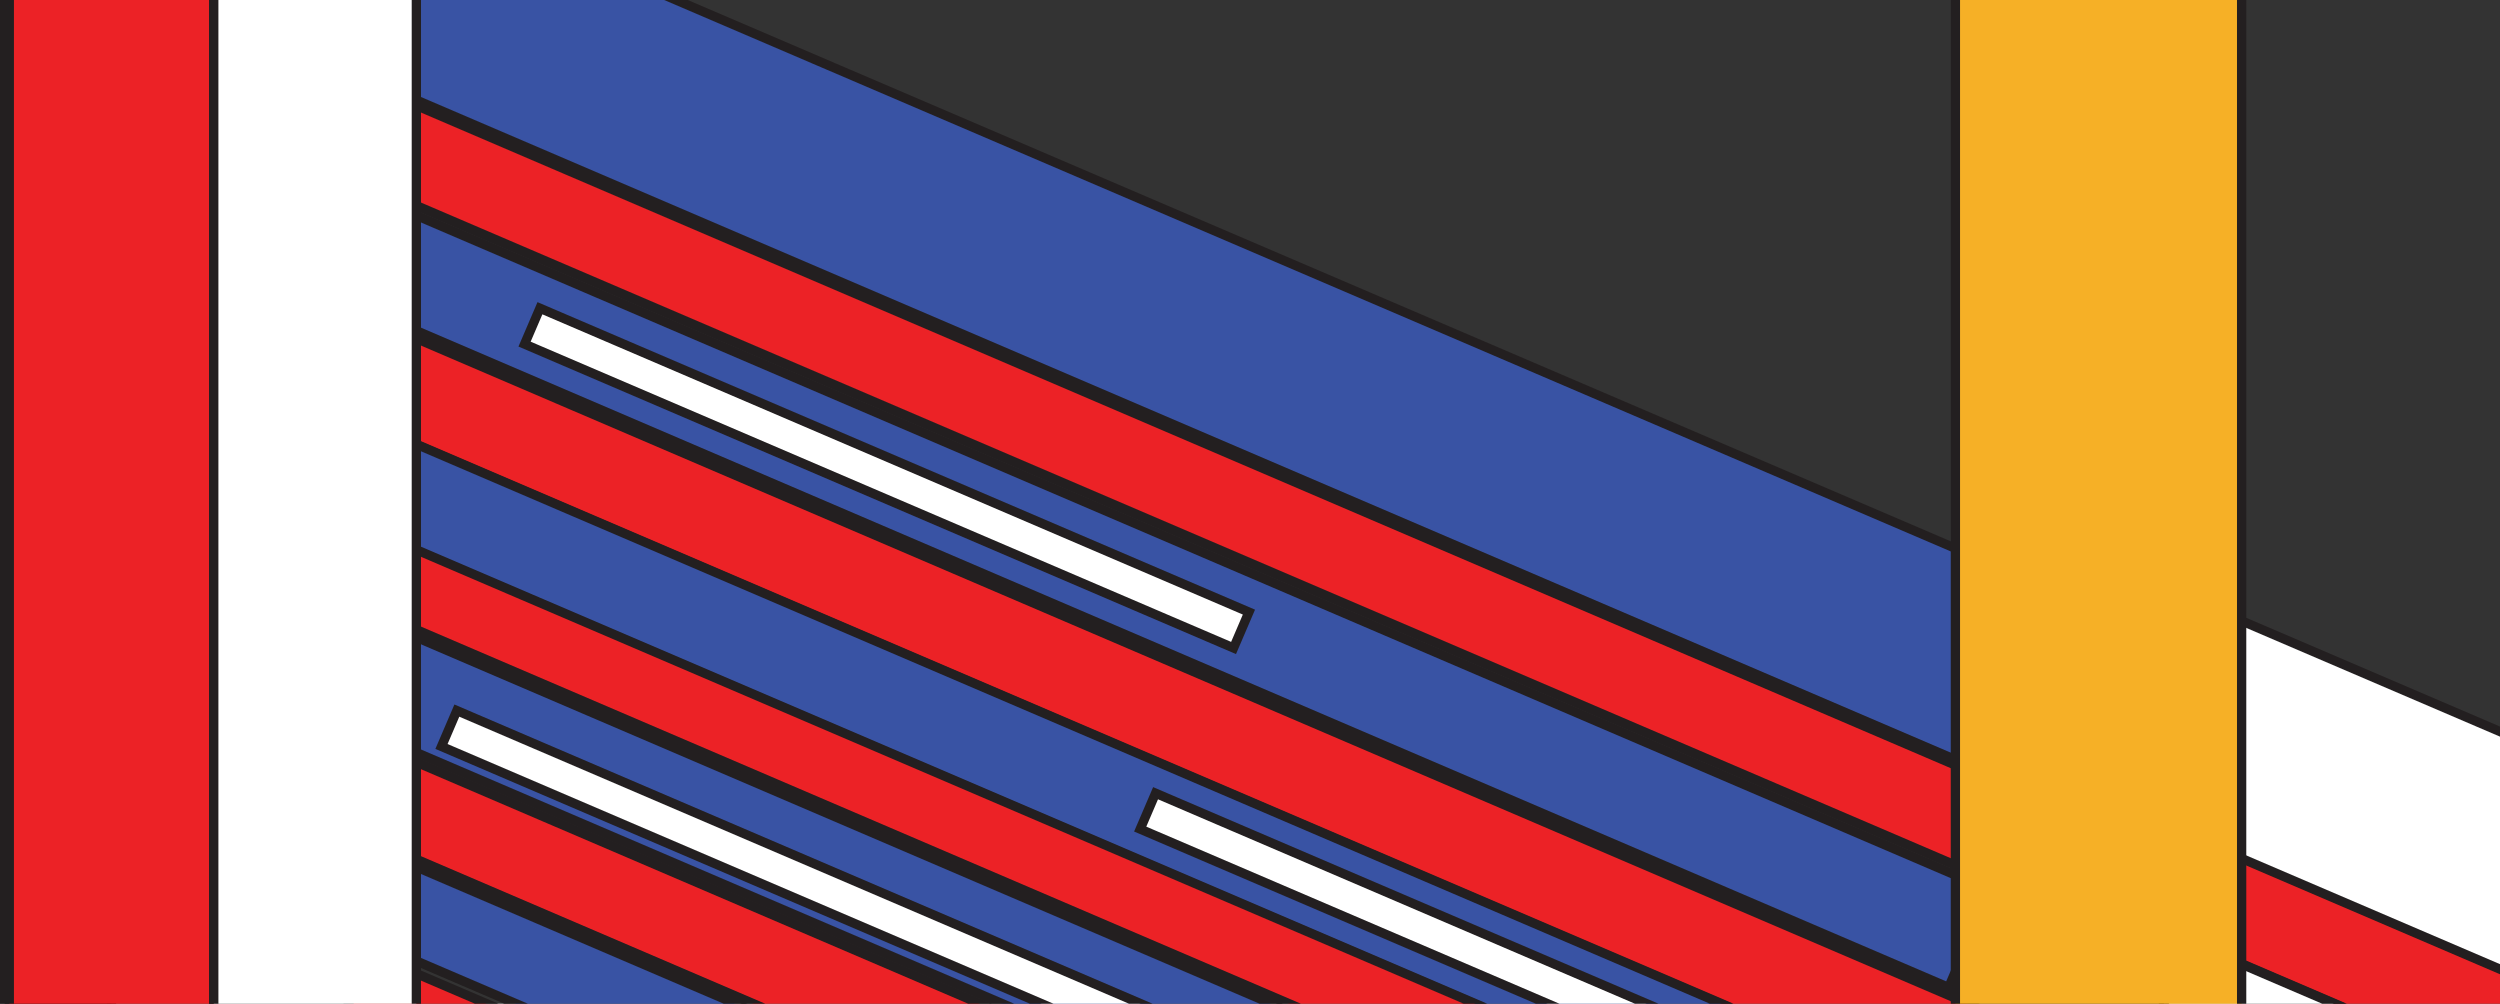 <?xml version="1.0" encoding="UTF-8"?>
<svg id="Layer_1" xmlns="http://www.w3.org/2000/svg" version="1.1" xmlns:xlink="http://www.w3.org/1999/xlink" viewBox="0 0 269 108">
  <rect x="0" y="0" width="269" height="108" fill="#333333" stroke="none"/>
  <!-- Generator: Adobe Illustrator 29.2.1, SVG Export Plug-In . SVG Version: 2.1.0 Build 116)  -->
  <defs>
    <style>
      .st0 {
        fill: #f6b026;
      }

      .st0, .st1, .st2, .st3, .st4 {
        stroke: #231f20;
        stroke-miterlimit: 10;
      }

      .st1 {
        fill: #3953a4;
      }

      .st2 {
        fill: #fff;
      }

      .st5, .st3 {
        fill: #231f20;
      }

      .st4 {
        fill: #ec2226;
      }
    </style>
  </defs>
  <rect class="st3" x="-18.3" y="0" width="30.3" height="538.2"/>
  <rect class="st4" x="1" y="-11.9" width="22" height="363.4"/>
  <rect class="st1" x="33.1" y="24.5" width="189.1" height="20.9" transform="translate(24.1 -47.5) rotate(23.2)"/>
  <rect class="st2" x="36.9" y="183" width="65.2" height="20.9" transform="translate(81.9 -11.7) rotate(23.2)"/>
  <rect class="st4" x="30.9" y="46.4" width="189.1" height="9.9" transform="translate(30.4 -45.3) rotate(23.2)"/>
  <rect class="st1" x="30.4" y="58.1" width="189.1" height="11.4" transform="translate(35.3 -44.1) rotate(23.2)"/>
  <rect class="st4" x="30" y="71.1" width="189.1" height="10.5" transform="translate(40.2 -42.9) rotate(23.2)"/>
  <rect class="st1" x="30" y="82.5" width="189.1" height="10.5" transform="translate(44.7 -42) rotate(23.2)"/>
  <rect class="st4" x="30.5" y="94" width="189.1" height="7.9" transform="translate(48.8 -41.4) rotate(23.2)"/>
  <rect class="st1" x="30.5" y="103.6" width="189.1" height="11.4" transform="translate(53.3 -40.5) rotate(23.2)"/>
  <rect class="st4" x="30.1" y="116.7" width="189.1" height="9.6" transform="translate(58 -39.3) rotate(23.2)"/>
  <rect class="st1" x="30.2" y="128.1" width="189.1" height="9.3" transform="translate(62.5 -38.5) rotate(23.2)"/>
  <rect class="st4" x="30.2" y="139.5" width="189.1" height="9.6" transform="translate(67 -37.5) rotate(23.2)"/>
  <rect class="st1" x="30.2" y="150.9" width="189.1" height="9.4" transform="translate(71.5 -36.6) rotate(23.2)"/>
  <rect class="st2" x="30.2" y="162.2" width="189.1" height="9.5" transform="translate(76 -35.7) rotate(23.2)"/>
  <rect class="st2" x="30.1" y="173.6" width="189.1" height="9.8" transform="translate(80.5 -34.7) rotate(23.2)"/>
  <rect class="st2" x="30.1" y="185" width="189.1" height="9.8" transform="translate(85 -33.8) rotate(23.2)"/>
  <rect class="st2" x="30.5" y="196.5" width="189.1" height="7.9" transform="translate(89.2 -33.1) rotate(23.2)"/>
  <rect class="st2" x="93.3" y="226.9" width="8.2" height="10.4"/>
  <rect class="st2" x="93.3" y="236.8" width="11.3" height="10.4"/>
  <rect class="st2" x="93.3" y="246.7" width="16.7" height="10.4"/>
  <rect class="st2" x="93.3" y="256.5" width="23" height="10.4"/>
  <rect class="st2" x="93.3" y="267.8" width="31.6" height="9"/>
  <rect class="st2" x="93.3" y="276.5" width="36.7" height="10.1"/>
  <rect class="st2" x="93.3" y="286.6" width="39.2" height="11.2"/>
  <rect class="st2" x="93.3" y="298" width="42.3" height="8.4"/>
  <rect class="st2" x="93.3" y="306.3" width="46.5" height="10.8"/>
  <rect class="st2" x="93.3" y="317.8" width="53.3" height="9.3"/>
  <rect class="st2" x="93.3" y="327.6" width="57.9" height="8.3"/>
  <rect class="st2" x="93.3" y="335.9" width="68.3" height="21.7"/>
  <rect class="st4" x="225.8" y="126.9" width="189.1" height="10.5" transform="translate(78.1 -115.7) rotate(23.2)"/>
  <rect class="st2" x="225.8" y="138.3" width="189.1" height="10.5" transform="translate(82.6 -114.7) rotate(23.2)"/>
  <rect class="st2" x="225.8" y="149.7" width="189.1" height="10.5" transform="translate(87.1 -113.8) rotate(23.2)"/>
  <rect class="st2" x="225.8" y="161.1" width="189.1" height="10.5" transform="translate(91.6 -112.9) rotate(23.2)"/>
  <rect class="st2" x="225.8" y="172.5" width="189.1" height="10.5" transform="translate(96.1 -112) rotate(23.2)"/>
  <rect class="st4" x="225.8" y="183.9" width="189.1" height="10.5" transform="translate(100.6 -111) rotate(23.2)"/>
  <rect class="st2" x="225.8" y="195.3" width="189.1" height="10.5" transform="translate(105.1 -110.1) rotate(23.2)"/>
  <rect class="st2" x="225.8" y="206.7" width="189.1" height="10.5" transform="translate(109.6 -109.2) rotate(23.2)"/>
  <rect class="st2" x="225.9" y="218.1" width="189.1" height="9.8" transform="translate(113.9 -108.3) rotate(23.2)"/>
  <rect class="st2" x="225.8" y="229.5" width="189.1" height="10.5" transform="translate(118.6 -107.3) rotate(23.2)"/>
  <rect class="st2" x="225.8" y="240.8" width="189.1" height="10.5" transform="translate(123.1 -106.4) rotate(23.2)"/>
  <rect class="st2" x="225.6" y="252.2" width="189.1" height="11.3" transform="translate(127.7 -105.4) rotate(23.2)"/>
  <rect class="st2" x="225.8" y="263.6" width="189.1" height="10.5" transform="translate(132 -104.6) rotate(23.2)"/>
  <rect class="st2" x="226.3" y="275.1" width="189.1" height="7.9" transform="translate(136.1 -103.9) rotate(23.2)"/>
  <rect class="st1" x="287.6" y="-13" width="28.6" height="114"/>
  <rect class="st0" x="43.9" y="216" width="12.7" height="135.2"/>
  <rect class="st0" x="124.6" y="208.2" width="11.1" height="158.5" transform="translate(-126.3 103.6) rotate(-30)"/>
  <rect class="st2" x="56.8" y="216" width="12.7" height="135.2"/>
  <rect class="st2" x="69.7" y="216" width="12.7" height="135.2"/>
  <rect class="st2" x="82.6" y="216" width="12.7" height="135.2"/>
  <rect class="st1" x="221.7" y="257.4" width="26.4" height="161.4"/>
  <rect class="st1" x="191.1" y="257.4" width="18.4" height="26.8"/>
  <rect class="st2" x="155.4" y="284.5" width="54.3" height="20.2"/>
  <rect class="st2" x="190.8" y="305.1" width="18.7" height="15.9"/>
  <rect class="st2" x="190.9" y="322.3" width="18.3" height="16.2"/>
  <rect class="st4" x="210" y="276" width="11.2" height="23.6"/>
  <rect class="st2" x="210" y="299.6" width="10.9" height="28.3"/>
  <rect class="st2" x="209.2" y="328.7" width="11.7" height="27.3"/>
  <rect class="st2" x="200" y="384.7" width="11.8" height="47.3"/>
  <rect class="st2" x="212.2" y="419" width="59.2" height="27.9"/>
  <rect class="st2" x="259.5" y="384.7" width="10.9" height="33.7"/>
  <rect class="st2" x="234.9" y="263.2" width="30" height="82.8"/>
  <rect class="st0" x="282" y="296.8" width="70.2" height="98.7"/>
  <g>
    <rect class="st2" x="368.3" y="325.5" width="18.9" height="12.3"/>
    <rect class="st2" x="368.3" y="338" width="18.9" height="12.3"/>
    <rect class="st2" x="368.3" y="350.5" width="18.9" height="12.3"/>
    <rect class="st2" x="368.3" y="363" width="18.9" height="12.3"/>
    <rect class="st2" x="368.3" y="375.3" width="18.9" height="12.3"/>
  </g>
  <rect class="st4" x="300.4" y="387.4" width="104.4" height="26.4"/>
  <rect class="st1" x="316.4" y="398.8" width="88.5" height="57.7"/>
  <rect class="st2" x="346.5" y="455.4" width="84.9" height="34.8"/>
  <rect class="st2" x="329.1" y="517" width="74.6" height="24.5"/>
  <rect class="st2" x="232.7" y="468.6" width="8.5" height="102.1"/>
  <rect class="st2" x="208.9" y="490.6" width="23.7" height="41.8"/>
  <rect class="st0" x="241.3" y="491" width="21.4" height="42.7"/>
  <rect class="st2" x="242.4" y="446.5" width="35.3" height="43.9"/>
  <rect class="st3" x="196.6" y="455.4" width="35.3" height="35.3"/>
  <rect class="st2" x="196.6" y="531" width="35.3" height="35.3"/>
  <rect class="st2" x="242.4" y="533.9" width="35.3" height="35.3"/>
  <rect class="st2" x="291.8" y="474.7" width="36.4" height="80.5"/>
  <rect class="st1" x="21.7" y="486.5" width="60.7" height="114.4"/>
  <rect class="st0" x="1.3" y="352" width="182.2" height="43.5"/>
  <rect class="st3" x="72.3" y="416.5" width="100.4" height="50"/>
  <rect class="st2" x="130.4" y="381.2" width="42.3" height="46.4"/>
  <rect class="st2" x="189.6" y="366" width="6.1" height="136.5"/>
  <rect class="st2" x=".4" y="444.9" width="38" height="7.3"/>
  <rect class="st2" x="36.1" y="459.2" width="38" height="7.3" transform="translate(171.4 11.5) rotate(21.2)"/>
  <rect class="st2" x="68.3" y="480.6" width="38" height="7.3" transform="translate(236.8 15.5) rotate(27.9)"/>
  <rect class="st4" x="98.2" y="506.1" width="38" height="7.3" transform="translate(252.2 4.4) rotate(27.9)"/>
  <rect class="st2" x="123.2" y="535.3" width="38" height="7.3" transform="translate(462.5 82.8) rotate(49.9)"/>
  <rect class="st0" x="151.6" y="560.8" width="38" height="7.3" transform="translate(492.1 70.1) rotate(49.9)"/>
  <rect class="st4" x="182.8" y="584.1" width="38" height="7.3" transform="translate(226.7 -33.2) rotate(21.2)"/>
  <rect class="st1" x="147" y="592.3" width="51.2" height="9.8" transform="translate(-404.5 366.1) rotate(-52.1)"/>
  <rect class="st2" x="81.1" y="605.8" width="38" height="7.3" transform="translate(195 -.8) rotate(18.2)"/>
  <rect class="st2" x="117.7" y="610.2" width="38" height="7.3" transform="translate(198.2 -12) rotate(18.2)"/>
  <rect class="st2" x="217.9" y="601.1" width="38" height="7.3" transform="translate(92.4 -28.5) rotate(8.5)"/>
  <rect class="st0" x="256.4" y="606.9" width="38" height="7.3" transform="translate(-130.7 77.9) rotate(-13)"/>
  <rect class="st2" x="295" y="610.7" width="38" height="7.3"/>
  <rect class="st2" x="333.6" y="610.3" width="38" height="7.3"/>
  <rect class="st2" x="363.8" y="591.2" width="38" height="7.3" transform="translate(-323.7 628.9) rotate(-60)"/>
  <rect class="st2" x="377.2" y="555.7" width="38" height="7.3" transform="translate(-286.3 622.8) rotate(-60)"/>
  <rect class="st2" x="83" y="557" width="51.9" height="33.2"/>
  <rect class="st3" x="293.6" y="588.5" width="14.3" height="14.3"/>
  <rect class="st2" x="327.6" y="554.6" width="21" height="19.7"/>
  <rect class="st2" x="23" y="-11.9" width="21.8" height="363.3"/>
  <rect class="st2" x="228.4" y="103.1" width="189.1" height="23.5" transform="translate(71.5 -118.1) rotate(23.2)"/>
  <rect class="st0" x="210.4" y="-13" width="30.8" height="270.5"/>
  <rect class="st3" x="400.5" y="60.8" width="30.8" height="263.9"/>
  <path class="st5" d="M-10.3,369.2c0-18.6,7.7-33.5,20.8-51.6l36.2-50.1h37.7l-30.5,41.9c-5.5,7.4-15.6,15.1-15.6,15.1,5.5-2.7,11.2-4.2,18.6-4.2,26.5,0,47.4,18.4,47.4,48.1s-25.6,52.3-57.1,52.3-57.6-20.8-57.6-51.6ZM70.1,368.4c0-11.9-8.4-22.8-23.1-22.8s-23.1,10.9-23.1,22.8,8.4,22.8,23.1,22.8,23.1-10.9,23.1-22.8Z"/>
  <path class="st2" d="M56.5,364.5l25.3-26.8c7.2-7.6,10.7-10.9,10.7-16.4s-3.2-7.2-8-7.2-9.1,4.6-11,10.2l-16-4.3c3-13.6,13.8-21.3,26.9-21.3s25.9,10.5,25.9,21.6-5.6,15.7-13.3,24l-1.9,2c-2.4,2.5-7.6,5.8-7.6,5.8,0,0,6.5-.6,8.8-.6h14.7v14.6h-54.3v-1.5Z"/>
  <rect class="st2" x="198.6" y="193.4" width="23" height="83"/>
  <rect class="st2" x="93.2" y="9.9" width="4.2" height="83" transform="translate(180.2 -15.9) rotate(113.2)"/>
  <rect class="st2" x="159.4" y="62.1" width="4.2" height="83" transform="translate(320.5 -4) rotate(113.2)"/>
  <rect class="st2" x="84.4" y="53.1" width="4.2" height="83" transform="translate(207.5 52.5) rotate(113.2)"/>
  <rect class="st2" x="154.9" y="127.4" width="4.2" height="83" transform="translate(374.2 91.3) rotate(113.2)"/>
</svg>